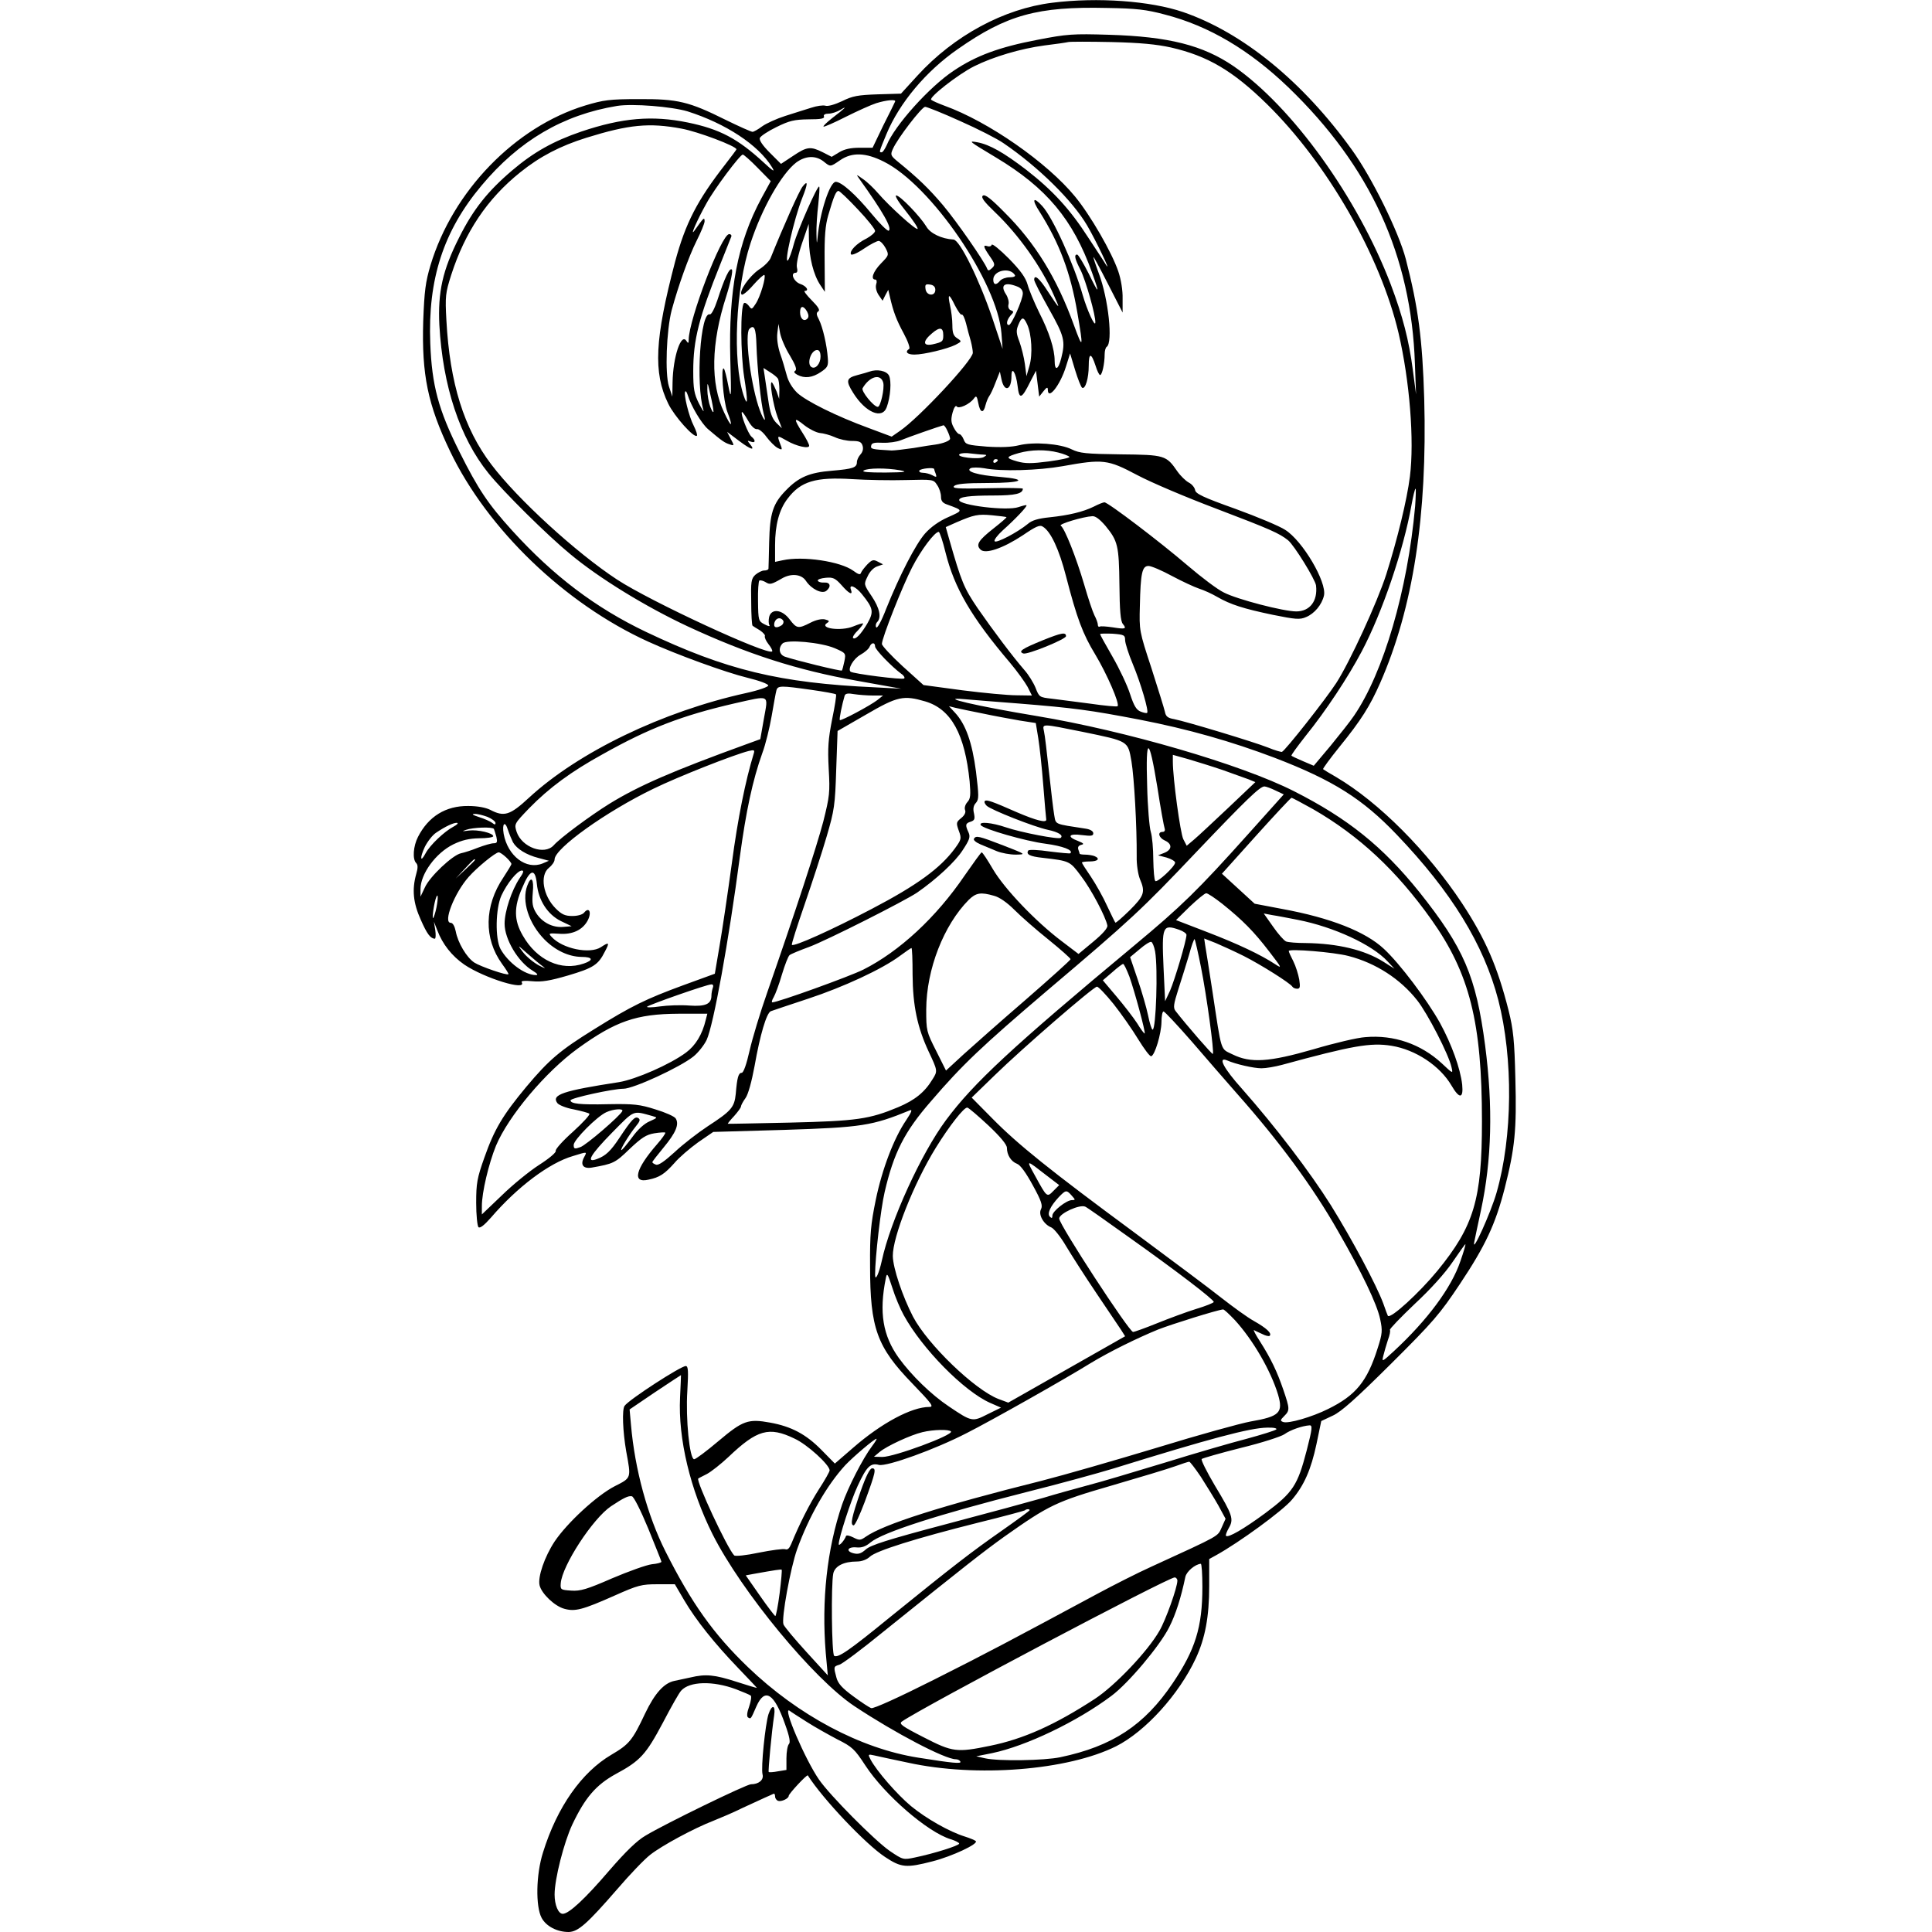 <?xml version="1.0" encoding="utf-8"?>
<!-- Generator: Adobe Illustrator 21.0.0, SVG Export Plug-In . SVG Version: 6.00 Build 0)  -->
<svg version="1.1" id="图层_1" xmlns="http://www.w3.org/2000/svg" xmlns:xlink="http://www.w3.org/1999/xlink" x="0px" y="0px"
	 viewBox="0 0 850 850" style="enable-background:new 0 0 850 850;" xml:space="preserve">
<g transform="translate(0,0) scale(1,1)">
	<path d="M520.5,5.3c26.2,9,52.6,30.5,74.2,60.5c8.8,12.1,20.7,36.3,23.8,48.2c5.5,21.3,7.3,35.1,8.1,61.5
		c1.4,51.3-4.9,92.1-19.4,125c-4.4,10-8.3,16.3-17.9,28.1c-4.2,5.2-7.4,9.6-7.2,9.8c0.2,0.2,2.8,1.8,5.8,3.5
		c18.8,11.1,40.2,32.6,55.4,55.6c10.3,15.7,15.5,27.7,20.4,47c2.1,8.4,2.6,13.2,3,30.1c0.6,22.5-0.2,30.5-4.7,48.2
		c-4.1,15.9-8.5,25.3-19.7,42.1c-8.8,13.2-11.6,16.5-30.3,35.1c-15.4,15.3-21.9,21.1-25.6,22.8l-5.1,2.4l-2.1,10.1
		c-2.4,11.3-5.5,18.3-10.8,24.5c-4.1,4.9-23.2,18.8-33.3,24.4l-3.1,1.7v11.8c0,13.7-1.8,23.1-5.9,31.9
		c-7.4,15.9-22.2,32.2-35.1,38.7c-21.3,10.6-61.4,13.8-91.5,7.2c-6.6-1.4-13.3-2.8-14.9-3.2c-2.7-0.6-2.8-0.5-1.6,1.8
		c2.7,5.1,11.7,15.4,17.8,20.5c6.7,5.5,16.9,11.3,23.7,13.4c2.2,0.7,4.4,1.6,4.8,2c1.3,1.2-10.4,6.7-19,8.9
		c-11.6,3-13.8,2.8-20.9-1.9c-8.4-5.5-27.3-25.4-34-35.9c-0.4-0.5-8.4,8.1-8.4,9c0,1.2-3.3,2.7-4.7,2.2c-0.7-0.3-1.3-1.1-1.3-2
		c0-0.8-0.3-1.3-0.7-1.1c-0.5,0.2-2.1,1-3.8,1.7c-1.6,0.7-6.1,2.8-10,4.6c-3.8,1.9-9.5,4.3-12.5,5.5c-8.8,3.4-22.8,11-27.9,15
		c-2.6,2-9.1,8.8-14.5,15.1c-13.2,15.2-17.2,18.8-21.4,18.9c-5.1,0-9.9-2.5-11.9-6.2c-2.7-5-2.5-19.1,0.6-28.8
		c6.2-20,17-35.3,30.1-43c7.8-4.6,9.2-6.2,14.8-18.1c4.3-9,8.4-13.5,13-14.4c1.5-0.3,4.6-1,7-1.5c6.7-1.6,10.6-1.2,20.2,1.9
		c4.9,1.6,9,2.8,9,2.7s-3.7-4-8.2-8.7c-10.4-10.8-18.7-21.2-23.8-29.9l-4.1-7h-7.6c-7,0-8.6,0.4-18.7,4.9
		c-14.4,6.4-17.6,7.2-22.3,5.9c-4.2-1.1-10-6.6-10.9-10.3s2.2-12.6,6.6-19.3c5.6-8.3,18.5-20.2,26.4-24.3c7.5-3.8,7.3-3.4,5.1-15.4
		c-1.5-8.7-1.9-18.4-0.7-20c2-2.8,24.7-17.5,26.9-17.5c1.1,0,1.2,2.2,0.7,10.9c-0.8,12.3,1,30.1,3,30.1c0.7,0,5.5-3.6,10.7-8
		c10.7-9,13-9.9,22.8-8.1c9.3,1.7,15.7,5.1,22.5,12l5.9,6l8.1-7c12.4-10.8,25.7-17.9,33.4-17.9c2.2,0,1.3-1.3-7.4-10.3
		c-15.6-16.1-18.6-24.3-18.6-51.7c-0.1-14.1,0.3-18.4,2.5-29.1c2.8-13.6,8-27.2,13.4-35.1c2.4-3.6,2.8-4.8,1.6-4.3
		c-16.6,6.8-21.1,7.5-55.2,8.6l-31.3,0.9l-6.7,4.6c-3.6,2.6-8.3,6.6-10.4,9.1c-4.3,4.8-6.5,6.3-11.4,7.3c-7.3,1.7-5.8-4.6,3.8-15.6
		c2.2-2.5,3.8-4.8,3.6-5.1c-0.2-0.2-2.4-0.1-4.8,0.3c-3.6,0.6-5.6,1.9-10.9,6.9c-6.4,6.2-7.1,6.5-16.7,8.2c-3.8,0.6-5.1-1.3-3.3-4.6
		c1.3-2.5,1.6-2.5-4.9-0.5c-10.4,3-24.5,13.6-36.1,27.1c-3,3.4-4.8,4.8-5.5,4.2c-0.5-0.6-1-5.4-1-10.7c0-8.6,0.4-10.9,3.6-19.9
		c4.4-12.5,8.1-18.7,18.5-31.2c10-11.9,14.8-16,30-25.4c16.2-10.1,22.6-13.2,38.9-19.2l14-5.1l2.1-12.4c1.2-6.9,3.6-23.2,5.4-36.3
		c2.6-19.6,6-36.4,9.6-48.1c0.5-1.6,0.3-1.8-2.2-1.2c-6.7,1.7-30.8,11.2-41.9,16.6c-20.9,10.1-43.5,26.3-43.5,31.1
		c0,1-1.1,2.6-2.5,3.7c-4.1,3.3-2.6,12.3,3,17.9c2.6,2.6,4.1,3.3,7.3,3.3c2.3,0,4.5-0.6,5.2-1.5c2.2-2.7,3.4-0.1,1.6,3.4
		c-2.2,4.2-6.7,6.4-12.7,5.9c-4.5-0.3-4.7-0.2-3.2,1.4c4.7,5.2,16.8,7.7,21.7,4.5c3.6-2.4,3.9-2.1,1.7,2c-2.9,5.8-5.1,7.2-16.3,10.5
		c-7.9,2.3-11.5,2.9-15.6,2.5c-3.1-0.3-5-0.2-4.7,0.4c2.6,4.1-16.3-1.7-25.2-7.7c-5.5-3.8-9.6-9-11.9-15.1l-1.5-3.8l0.6,3.7
		c0.3,2.1,0.2,3.8-0.2,3.8c-1.9-0.1-3.4-2-6.2-8.4c-3.3-7.3-3.9-13.2-2-20c0.8-2.7,0.8-4.1,0-4.9c-1.7-1.7-1.3-7.4,0.8-11.5
		c4.6-9,12.2-13.7,22.1-13.6c4.1,0,7.7,0.7,9.7,1.7c6.1,3.2,8.7,2.4,17.1-5.4c21.7-20,58.7-37.9,95.5-46c5.5-1.2,9.7-2.7,9.7-3.3
		c0-0.7-4.1-2.2-9.1-3.4c-9.8-2.4-31.2-10.2-43.7-15.9c-36.7-16.7-70.7-49.4-87.2-83.8c-9.8-20.5-12.5-33.6-11.8-57.2
		c0.5-13.3,1-17.2,3.2-24.6c9.8-32.6,37.2-60.9,68.1-70.3c8-2.4,10.7-2.8,23.5-2.8c17.2-0.1,22.1,1.1,38.2,9.1
		c5.9,2.9,11.3,5.3,11.9,5.3c0.5,0,2.5-1.1,4.2-2.4c1.8-1.3,6.4-3.4,10.2-4.6c3.9-1.2,9-2.9,11.4-3.6c2.4-0.8,5.2-1.2,6.2-0.9
		c1.1,0.4,4.2-0.5,7.4-2c4.6-2.3,7-2.7,15.7-3l10.2-0.3l7.3-8c16-17.5,38-29.4,59.3-32C482.9-1.3,506.1,0.4,520.5,5.3z M487,3.5
		c-30.5-0.7-44,3-65.6,18.1c-14,9.7-25.7,23.7-31.4,37.4c-3.4,8.2-3.3,8-2.1,8c0.5,0,1.4-1.4,2.2-3.1c3.5-8.7,18.9-25.8,29.5-32.8
		c9.8-6.6,20.1-10.4,36.9-13.6c12.9-2.5,15.4-2.7,31.5-2.2c26.2,0.8,41.2,4.6,54.7,13.8c25.8,17.8,54.6,57.8,69.2,96.1
		c5.2,13.8,8,24.5,9.7,37.7l1.4,10.6l-0.5-13.5c-1.6-47.6-19.6-86.8-55.7-121.6c-17.1-16.4-34.9-27-54.3-32
		C504.3,4.2,499.8,3.7,487,3.5z M489,18.5c-9.6-0.2-18.2-0.2-19,0s-5.5,0.9-10.5,1.5c-10.5,1.4-22.6,5-31,9.2
		c-7.1,3.6-20,13.7-18.8,14.7c0.4,0.4,3.1,1.6,5.8,2.6c19.4,7,45.2,25,57.5,40c6.8,8.3,16.1,24.4,19,32.9c1.2,3.5,2,8.4,1.9,12v6.1
		l-6.4-12.5c-3.5-6.9-6.4-12.2-6.4-11.9c-0.1,0.4,1,3.6,2.3,7.1c4.3,11.3,6.3,30.6,3.5,32.4c-0.5,0.3-0.9,1.8-0.9,3.3
		c0,4-1.1,9.1-2,9.1c-0.4,0-1.3-1.8-2-4.1c-1.9-5.8-3-5.8-3,0c0,5.5-1.5,10.5-2.9,9.7c-0.5-0.3-1.9-3.9-3.1-7.8l-2.2-7.3l-1.8,5.7
		c-2.5,8.2-8,15.2-8,10.2c0-1.2-0.5-1.1-1.9,0.7l-1.9,2.4l-0.7-5.7l-0.7-5.7l-2.5,4.8c-3.8,7.7-4.9,8.1-5.6,1.9
		c-0.7-5.9-2.7-9-2.7-4.3c0,6.3-3.2,7.2-4.4,1.3l-0.7-3.3l-1.9,4.8c-1,2.7-2.3,5.4-2.8,6c-0.5,0.7-1.2,2.4-1.6,3.9
		c-0.9,3.9-2.4,3.5-3.2-0.9c-0.6-3.1-0.9-3.4-1.9-2c-1.9,2.6-6.8,4.8-7.6,3.5c-0.4-0.6-1.2,0.5-1.8,2.7c-0.8,3-0.7,4.4,0.5,6.6
		c0.8,1.6,1.9,2.9,2.5,2.9c0.5,0,1.4,1.1,1.9,2.4c0.8,2.2,1.6,2.4,10.2,3.1c6.2,0.4,10.9,0.2,14.1-0.6c6.5-1.6,18.2-0.7,23.2,1.8
		c3.5,1.7,6.2,2,21.5,2.2c19.5,0.2,20.1,0.4,25,7.5c1.4,2,3.7,4.2,5,4.9c1.4,0.7,2.6,2.2,2.8,3.3c0.2,1.6,3.5,3.2,17.8,8.3
		c9.6,3.5,19.4,7.6,21.8,9.2c7.7,4.8,18.4,23,17.1,28.9c-0.9,4-4.2,8-7.9,9.5c-2.7,1.2-4.7,1-14.6-1c-12.9-2.7-18.6-4.5-24.5-7.9
		c-2.2-1.3-5.7-2.9-7.9-3.6c-2.1-0.7-7.5-3.2-12-5.6c-4.4-2.4-9.1-4.4-10.3-4.4c-2.8,0-3.5,3.1-3.8,17.5
		c-0.3,10.9-0.3,11.1,5.1,27.5c2.9,9.1,5.6,17.7,5.9,19.1c0.4,2.1,1.2,2.8,4.1,3.3c5.2,1,35,10,41.3,12.5c2.9,1.2,5.7,2,6.1,1.9
		c1.4-0.5,19.3-23.2,23.9-30.3c5.9-9.1,18.1-35.6,22-47.8c4.9-15.5,9.1-32.7,10.4-43c2-15.9-0.1-42.2-5-63.2
		c-8-34-31.4-74.7-57.9-100.7c-15-14.7-26.1-21.2-42.2-24.9C508.9,19.5,501.7,18.8,489,18.5z M385.5,45.4c-2.2,0.7-8.2,3.4-13.4,6
		c-5.1,2.6-9.5,4.5-9.8,4.3c-0.2-0.3,1.5-1.9,3.9-3.8c5.5-4.2,7-5.7,3.6-3.6c-1.5,0.9-3.9,1.7-5.2,1.7c-1.6,0-2.4,0.5-2.1,1.2
		c0.4,1-1.4,1.3-6.8,1.3c-6.3,0.1-8.4,0.6-14.1,3.4c-3.7,1.8-7,4-7.3,4.8c-0.4,0.9,1.2,3.3,4.4,6.5l4.9,4.9l5.3-3.5
		c6.1-4.1,7.7-4.3,13.1-1.6l3.9,2l3.3-2c2.3-1.4,5.1-2,9-2h5.7l4.7-9.8c2.7-5.3,5-10,5.2-10.5C394.4,43.6,390,44,385.5,45.4z
		 M271.5,46.6c-23.8,3.9-43.2,15.3-59.7,35.1c-16.7,19.9-23.6,41.2-22.5,69.3c0.7,18.6,3.6,29.3,12.8,47.7
		c8.3,16.6,12.6,23,23.3,34.8c18.2,20,36.6,33.9,58.8,44.5c35.3,16.8,58.8,22.5,100.8,24.4l11.5,0.6l-19.5-3.5
		c-26.4-4.7-48.1-11.7-74.4-23.9c-18.4-8.6-39-21.2-51.7-31.8c-9.9-8.1-29.5-27.5-36-35.6c-12.6-15.6-20.1-38.3-21.6-65.2
		c-0.7-14.5,1.4-24.1,8.7-38.5c6.2-12.4,12.6-20.4,23.3-29.5c9.4-8,18.1-12.9,30.4-17.1c18.1-6.1,31.3-7.2,46.9-4
		c14.1,2.9,22,7.1,33.4,17.6c4.3,4,5.1,4.4,3.6,2c-6-9.8-20.4-19.2-37.1-24.5C295.5,46.9,278.3,45.5,271.5,46.6z M407,47
		c-1.5,0.1-12.1,13.8-14.2,18.6c-1.1,2.4-0.9,2.9,1.7,5.1c9.6,7.8,14.2,12.3,20.4,19.6c6.2,7.4,18.2,24.7,19.4,27.9
		c0.4,1,0.8,1,2.1-0.2c1.5-1.4,1.4-1.9-0.9-5.2c-2.9-4.2-3.1-5.2-1.1-4.5c0.8,0.3,1.7,0.1,1.9-0.6s3.6,2.1,7.5,6
		c5.2,5.3,7.4,8.4,8.3,11.5c0.6,2.3,2.9,7.8,5.1,12.3c4.4,8.6,6.8,16.1,6.8,21.2c0,4.7,1.6,4.1,2.9-1.1c1.9-7.5,1.4-9.6-5.4-21.7
		c-3.6-6.4-6.5-12.1-6.5-12.8c0-2.6,2.3-0.7,6,5.1c5.3,8.1,5.7,8.4,2.7,1.8c-5.5-12.6-15.6-26.8-26-36.7c-4.8-4.6-6.2-6.5-5.3-7.2
		c0.9-0.8,3.6,1.3,9.5,7.3c13.6,13.5,23.1,29,30.6,49.7c4,11,4.2,10.2,1.5-5.5c-3-17.7-7.9-30.6-16.6-44.4c-3.6-5.5-2.9-7,1.1-2.6
		c4.6,4.9,14,25.6,17.9,39.4c1.9,6.5,5.4,14.2,5.5,11.9c0.2-3-4.2-18.5-6.5-23.1c-2.6-5-2.9-6.8-1.5-6.8c0.5,0,2.7,3.7,5,8.2
		c4.7,9.7,5.1,9.6,1.5-0.4c-8.3-23.2-20-37.2-42.2-50.5c-12.3-7.4-12.3-7.4-8.2-6.7c5.4,1,11.7,4.6,21.5,12.1
		c11.7,9.1,19.3,17.4,27.4,30c3.6,5.5,7.2,10.9,7.8,12c2.4,3.6-4.6-11-8.4-17.5c-6.4-10.9-21.5-25.8-36.8-36.2
		c-2.7-1.9-11.3-6.3-19-9.7C414.8,49.8,407.8,47,407,47z M258,60.6c-11.5,3.6-20.4,8.2-29.1,15.2c-14.6,11.7-24.3,26.3-30.4,45.2
		c-2.5,7.9-2.7,9.3-2.1,20c1.5,27.6,7.7,47.5,19.8,63.4c11.5,15.2,37.3,38.8,55.3,50.6c14.8,9.7,66.3,33.5,68.2,31.6
		c0.3-0.3-0.4-1.7-1.6-3.2c-1.1-1.4-1.8-3-1.6-3.5c0.3-0.4-0.7-1.6-2.2-2.6c-1.5-0.9-3-1.8-3.2-2c-0.3-0.2-0.6-4.9-0.6-10.4
		c-0.2-9,0-10.3,1.8-12c1.2-1,2.9-1.9,3.9-1.9s1.8-0.3,1.9-0.8c0-0.4,0.2-5.7,0.3-11.7c0.3-12.6,1.6-16.9,7.4-22.8
		c5.6-5.8,10.3-7.8,20.2-8.6c9.4-0.8,11-1.4,11-3.8c0-0.9,0.7-2.4,1.6-3.4c1-1.1,1.3-2.5,0.9-3.8c-0.5-1.7-1.5-2.1-4.6-2.1
		c-2.2,0-5.6-0.7-7.7-1.7c-2-0.9-5-1.7-6.5-1.8c-1.6-0.2-4.6-1.7-6.8-3.4c-4.7-3.8-4.9-3.1-0.9,3.2c1.7,2.6,3,5.2,3,5.8
		c0,1.5-5.7,0.2-9.8-2.2c-4.2-2.4-4.3-2.4-3.2,0.7c1.4,3.5,1.3,3.6-1,2.4c-1.1-0.6-3.3-2.8-4.8-4.8c-1.5-2.1-3.4-3.6-4.2-3.4
		c-1,0.1-2.5-1.3-3.9-3.8c-1.3-2.3-2.5-4-2.7-3.7c-0.7,0.7,2.7,9.5,4.2,10.8c2,1.6,1.8,3-0.3,2.2c-1.6-0.6-1.6-0.5-0.4,1
		c2.6,3.2,0.5,2.6-4.7-1.3l-5.3-4l1.6,3.1c1.6,3,1.6,3.1-0.5,2.4c-2.2-0.7-3.4-1.5-9.5-6.7c-2.9-2.5-7.5-10.2-9-15.2
		c-0.3-1-0.8-1.7-1-1.4c-0.9,0.9,1.6,11.1,3.7,15.1c1.1,2.2,1.7,4.1,1.4,4.4c-1.2,1.2-9.9-8.5-12.6-14.1c-6.7-13.7-5.9-28.5,3-62.4
		c4.6-17.1,9.8-27.1,22.1-42.9c2.7-3.5,4.9-6.4,4.9-6.6c0-1.4-17-7.8-24.1-9.1C285.6,53.9,276.7,54.8,258,60.6z M326.8,68
		c-1.2,0-12.6,15.2-16,21.5c-4.1,7.3-7.4,14.9-5.3,12c4.2-5.9,4.4-6.1,4.5-4.2c0,1-1.6,4.8-3.5,8.6c-3.5,7-8.1,19.9-11,30.6
		c-2.3,8.9-3,27.9-1.2,33.5l1.5,4.5l0.1-6.2c0.2-11.4,3.8-22,6.1-18.3c0.8,1.2,1,1.1,1-0.6c0.1-8.9,14.4-46.4,17.8-46.4
		c0.8,0,1.2,0.6,0.9,1.2c-0.3,0.7-2.4,6-4.7,11.8c-9.5,23.7-12,33.4-12,47.3c0,7.8,0.4,10,2.5,14.2c1.4,2.7,2.3,4.1,2,3
		c-3.5-11.7-1.3-43.6,2.8-42.2c0.7,0.2,2.1-2.6,3.3-6.2c3.2-9.9,5.4-14.5,6.4-13.5c0.5,0.5-0.5,5.5-2.5,11.8
		c-6.7,20.8-7,38.4-0.9,51.1c3.2,6.9,4.1,6.7,1.4-0.3c-1.8-4.7-3-20.5-1.5-19c0.3,0.3,1.2,3.6,1.9,7.4c1.3,6.6,1.4,6,0.9-11.6
		c-0.8-30.4,3.2-51.3,13.7-70.8l4.1-7.5l-5.8-5.9C330.2,70.6,327.2,68,326.8,68z M369.6,70.5c-4.4,3-4.2,3-7.3,0.5
		c-3.5-2.7-7.9-2.5-12,0.5c-6.5,5-15.1,20.2-20.1,35.5c-6.6,19.9-8,51.6-3.1,66.8c1.9,5.8,2,2.8,0.3-7.9
		c-1.6-10.3-1.7-30.9-0.1-32.5c0.4-0.4,1.3,0.1,2.1,1.1c1.3,1.8,1.4,1.7,3.1-0.9c2-3,4.6-11.8,3.8-12.6c-0.3-0.3-2.5,1.7-4.9,4.4
		c-2.4,2.8-4.7,4.6-5.1,4.2c-1.4-1.3,3.3-8,7.6-11c2.4-1.5,4.6-3.8,5.1-5c5.9-14.6,12.6-29.6,14.1-31.5c2.4-3.1,2.4-1.4-0.1,4.9
		c-3.7,9.3-8.3,29.7-6.3,27.5c0.5-0.6,1.7-3.8,2.6-7.3c1.7-6.1,10.4-25.8,11.1-25.1c0.3,0.2,0,3.8-0.4,7.9c-0.5,4.1-0.9,10-0.8,13
		c0.1,4.4,0.2,4.7,0.5,1.5c1-11,5.4-24.5,8-24.5c2.5,0,8.8,5.6,15.8,14.1c3.6,4.4,7,7.7,7.5,7.4c1.6-1-2.4-8.1-13-22.9
		c-1.4-2-1.4-2,1.7,0.2c1.8,1.2,4.7,4,6.6,6.2c4.9,5.7,16.7,16.4,17.4,15.7c0.3-0.4-2-3.8-5.1-7.7c-3.2-3.9-5.1-7-4.3-7
		c1.7,0,10.5,9.2,13.2,13.6c1.7,3.1,6.8,5.5,12,5.8c2.8,0.2,11.3,17.5,17.1,34.6l4.5,13.5l-0.5-6.8c-1.7-22.4-31-65.3-51.8-75.6
		C380.9,67.1,374.8,66.9,369.6,70.5z M368.9,84c-1.1,0-2.1,2.4-4.5,10.7c-1.3,4.4-1.7,9.3-1.6,19.7l0.1,14l-2-3
		c-3-4.5-4.9-12.1-5-19.8l-0.1-7.1l-2.9,8.4c-1.7,5-2.6,9.4-2.3,10.7c0.4,1.5,0.2,2.4-0.5,2.4c-2.5,0-1,3.8,1.9,4.9
		c2.8,0.9,4.2,3.1,2,3.1c-0.5,0,0.9,1.9,3.1,4.1c2.9,2.9,3.8,4.4,2.9,4.9c-0.9,0.6-0.9,1.4,0.3,3.6c1.7,3.4,3.5,11.3,3.9,16.9
		c0.3,3.5-0.1,4.2-3.1,6.2c-3.7,2.5-7.1,2.9-10.3,1.2c-1.4-0.8-1.7-1.3-0.9-1.8c0.8-0.5,0.1-2.5-2.4-6.7c-2-3.2-3.9-7.7-4.3-9.9
		l-0.7-4l-0.5,4c-0.3,2.5,0.2,5.9,1.2,9c1,2.7,2.2,7,2.9,9.5c0.7,2.8,2.4,5.6,4.6,7.8c4,3.7,17.2,10.3,31.7,15.6l9.9,3.7l3.6-2.5
		c8.4-5.7,32.1-31.1,32.1-34.4c0-0.9-0.4-3.3-0.9-5.2c-0.6-1.9-1.5-5.4-2.1-7.8c-0.6-2.3-1.4-4-1.9-3.8c-0.4,0.3-1.7-1.6-3-4.1
		c-2.6-5.4-3.3-5.3-2.1,0.2c0.5,2.2,1,6,1,8.5c0,3.5,0.5,4.8,2.1,5.8c2.1,1.4,2.1,1.4-0.7,2.9c-3.6,1.8-13.9,4.3-18.1,4.3
		c-3.2,0-4.3-1.2-2.3-2.5c0.5-0.3-0.5-3.3-2.4-6.8c-3.2-5.9-4.6-9.6-6.1-16.2l-0.7-3l-1.3,2.4l-1.2,2.4l-1.8-2.6
		c-1-1.6-1.4-3.4-1-4.7c0.4-1.1,0.2-2-0.4-2c-2.2,0-1-3.5,2.5-7.1s3.6-3.7,2-6.8c-0.9-1.7-2.3-3.1-3-3.1c-0.8,0-3.7,1.5-6.5,3.4
		c-2.9,2-5.3,3-5.7,2.5c-0.8-1.4,2.4-4.8,6.9-7c2-1.1,3.7-2.6,3.7-3.3c0-0.8-3.4-5.1-7.6-9.5C373.2,87.6,369.4,84,368.9,84z
		 M437,123c0,2.4,1.3,2.6,3,0.5c0.7-0.8,2.6-1.5,4.2-1.5c1.7,0,2.7-0.4,2.3-1C444.3,117.4,437,119,437,123z M409.2,125.2
		c-2-0.3-2.3,0-2,2c0.4,3,4.3,3.3,4.3,0.3C411.5,126.2,410.7,125.4,409.2,125.2z M442.6,129.5c0.9,1.4,1.4,3.4,1.1,4.4
		c-0.3,1.2,0.1,2.2,1,2.6c1.4,0.5,1.4,0.8-0.1,2.3c-1.7,2-2.1,4.2-0.7,4.2c1.1,0,6.1-11.2,6.1-13.9c0-1.4-0.9-2.5-2.6-3.1
		C442,123.9,439.9,125.4,442.6,129.5z M352,137.4c0,2.8,1.7,4.3,3.2,2.8c0.7-0.7,0.6-1.7-0.1-3.1C353.5,134.3,352,134.4,352,137.4z
		 M448,143c-1,2.4-0.9,3.7,0.5,7.3c0.9,2.5,2,6.9,2.4,9.8l0.7,5.4l1.3-4.5c1.5-5,1-14-1-18.3C450.3,139.2,449.5,139.3,448,143z
		 M329.7,144.7c-2.1,2.1,0.3,22.5,3.9,33.8c1.8,5.6,3.9,8.7,2.4,3.6c-1.2-4.3-2.9-20.5-3.2-30.4
		C332.6,144.5,331.8,142.6,329.7,144.7z M410.1,146.6c-4.2,3.5-4.2,5.8,0.2,4.9c4.4-1,4.7-1.3,4.7-4
		C415,144,413.5,143.7,410.1,146.6z M359.5,154c-2.7,0-4.7,6.1-2.5,7.5c1.8,1.1,4-1.5,4-4.6C361,155,360.5,154,359.5,154z
		 M338.7,163.7l-2.8-1.8l0.5,3.3c0.3,1.8,1,6.7,1.6,10.8c0.8,5.7,1.7,8.1,3.5,10l2.5,2.4l-1.9-4.9c-2-5.4-3.8-16.5-2.4-15.2
		c0.4,0.5,1.3,2.3,2,4l1.1,3.2l0.1-4c0-2.2-0.3-4.5-0.7-5C341.8,165.9,340.2,164.6,338.7,163.7z M312.5,173.5
		c-1.2-5.5-1.3-5.7-1.3-2c0,2.2,0.6,5.6,1.3,7.5c0.7,1.9,1.4,2.8,1.4,2S313.3,176.8,312.5,173.5z M415.1,187.1
		c-1.7,0.4-16,5.4-18.8,6.6c-1.7,0.7-5.3,1.2-7.9,1.1c-3.7-0.2-4.9,0.1-5.1,1.2c-0.4,1.6,0.2,1.7,9,2.2c1.2,0,5.6-0.5,9.7-1.1
		c4.1-0.7,8.4-1.4,9.5-1.5c3.5-0.5,6.5-1.7,6.5-2.6c0-0.5-0.5-2.1-1.2-3.5C416.2,188.1,415.4,187.1,415.1,187.1z M448.3,199.3
		c-5.9,1.7-6,2.2-0.8,3.7c3.6,1,6.3,1,14,0c5.2-0.7,9.3-1.6,9-2s-2.5-1.3-4.9-1.9C460.1,197.7,453.8,197.8,448.3,199.3z M427,199.5
		c-1.9-0.3-4.1-0.2-4.8,0.3c-2,1.3,8.4,2.5,10.6,1.3c1.5-0.9,1.5-1-0.3-1.1C431.4,200,428.9,199.7,427,199.5z M438,202
		c-0.5,0-1,0.5-1,1.1c0,0.5,0.5,0.7,1,0.4c0.6-0.3,1-0.8,1-1.1C439,202.2,438.6,202,438,202z M467.5,205.1
		c-10.7,1.9-27.1,2.4-34.5,0.9c-2.5-0.4-5.2-0.4-6,0c-2.4,1.4,3.3,3.1,12.8,3.8c13.1,1.1,9.9,2.7-5.3,2.7c-9.7,0-13.7,0.4-14.7,1.3
		c-1.1,1.1,1.4,1.3,14.5,1c8.6-0.2,15.7-0.1,15.7,0.2c0,2.2-3.3,3-12.9,3c-10.7,0-15.1,0.6-15.1,2c0,2.3,21.1,4.9,26.1,3.1
		c1.8-0.6,3.4-1,3.5-0.8c0.5,0.4-4.9,6.1-10.4,11c-2.3,2.1-4,4.3-3.6,4.8c0.6,1.1,10.1-3.9,14.6-7.6c1.8-1.6,4.6-2.4,9.5-2.9
		c8.6-0.9,14.8-2.4,19.5-4.7c2.1-1.1,4.2-1.9,4.7-1.9c1.6,0,24.6,17.5,36.6,27.8c6.1,5.2,13.2,10.6,16,11.9c5.8,3,26.2,8.3,31.8,8.3
		c6,0,9.5-4.6,8.7-11.4c-0.3-2.6-9.6-17.7-12.3-19.9c-3.9-3.1-7.7-4.8-31.6-13.9c-13-4.9-28.6-11.5-34.8-14.8
		C487.3,202.1,485.3,201.9,467.5,205.1z M380,207c-1,0.7,2.1,0.9,9.5,0.9c8.8-0.1,10.1-0.3,6.5-1C389.7,205.8,381.8,205.9,380,207z
		 M404.5,207c-0.3,0.5,0.3,1,1.5,1s3.1,0.5,4.2,1.1c1.8,1,2,0.9,1.5-0.6c-0.4-0.9-0.7-1.9-0.7-2.1C411,205.5,405.1,206.1,404.5,207z
		 M375,210.8c-16.1-1-22.7,0.9-28.5,8.6c-3.7,4.8-5.5,11.6-5.5,20.4v7.4l3.3-0.7c8.9-2,25.5,0.5,31.1,4.6c2.3,1.7,3.1,1.9,3.4,0.9
		c0.3-0.8,1.6-2.4,2.8-3.7c2.1-2.1,2.7-2.2,4.6-1.2l2.3,1.2l-2.6,0.9c-1.5,0.5-3.3,2.3-4.2,4.4c-1.7,3.5-1.7,3.5,1.8,8.7
		s4.4,9.4,2.4,11.4c-0.6,0.6-0.8,1.7-0.4,2.3c0.4,0.7,2.3-2.7,4.4-8.2c5.9-14.7,12.9-28.3,17.1-33.1c2.5-2.8,6.1-5.4,10.2-7.2
		c6.7-3,6.7-2.9-0.4-5.5c-2.1-0.7-2.8-1.6-2.8-3.5c0-1.4-0.7-3.7-1.7-5.1c-1.6-2.5-1.7-2.5-13.7-2.2
		C391.9,211.4,381.3,211.2,375,210.8z M622.8,215c-0.3,0-1.1,3.3-1.8,7.2c-3.5,19.7-12.8,47.2-21.9,64.4
		c-5.9,11.2-15.8,26.2-24.7,37.2c-3.6,4.6-6.5,8.5-6.2,8.7c0.2,0.2,2.5,1.3,5.1,2.4l4.7,2l7.4-8.8c4-4.9,8.7-10.8,10.3-13.2
		c13-19,23.6-55.2,26.9-92.2C622.9,218.5,623,215,622.8,215z M436.5,226.7c-6.3-0.6-8-0.2-15.7,3.1l-4.7,2.1l1.5,5.3
		c5.4,18.9,6.5,21.5,12.6,30.5c6.8,9.8,15.3,21.1,20.5,27.1c1.8,2,4,5.6,4.9,7.8c1.6,4.1,1.7,4.2,7.2,4.8c3.2,0.4,10.8,1.4,17,2.2
		c6.2,0.9,11.6,1.4,11.9,1.1c1-1.1-4.7-14.2-9.8-22.7c-5.6-9.2-8.1-16-12.9-34.5c-3-11.7-6.7-19.7-10.2-21.8
		c-1.3-0.9-3.1-0.1-8.8,3.8c-8.8,5.8-16.5,8.4-18.6,6.3c-2.2-2.1-0.9-4.1,5.7-9.3c3.3-2.6,5.9-4.8,5.7-5
		C442.6,227.4,439.8,227,436.5,226.7z M480.6,227.1c-4,0.2-15.1,3.5-13.9,4.2c1.7,1.1,6.8,14,10.3,25.9c1.7,5.9,3.7,11.9,4.5,13.5
		c0.8,1.5,1.5,3.4,1.5,4.1s0.3,1.1,0.8,0.9c0.4-0.3,3-0.1,5.7,0.3c5.7,0.9,6.3,0.7,4.5-1.5c-1-1.2-1.4-6-1.5-17.3
		c-0.2-17.2-0.7-19.2-6.1-25.8C484,228.6,482,227,480.6,227.1z M413,234c-1.8,0-7.8,8-11.7,15.6c-4.2,8.1-13.3,31.1-13.3,33.7
		c0,0.8,4.1,5.2,9.1,9.8l9.2,8.3l17.1,2.3c9.4,1.2,20.1,2.2,23.9,2.2l6.7,0.1l-1.9-3.8c-1.1-2-4.6-6.9-7.8-10.7
		c-17-20-24.4-32.8-28.3-48.4C414.8,238.1,413.4,234,413,234z M344,254.5c-4.7,2.7-5.3,2.8-7.2,1.6c-1-0.6-2.2-0.9-2.7-0.7
		c-0.4,0.3-0.7,4.4-0.6,9.2c0.1,8.4,0.2,8.7,2.9,10.1c1.7,0.9,2.5,1,2.1,0.3c-0.4-0.6-0.4-2.2-0.1-3.6c1-3.8,5.7-3.3,9,1.1
		c3.1,4.1,3.8,4.2,9.1,1.5c2.5-1.3,4.9-1.8,6.4-1.5c1.9,0.5,2.2,0.8,1.1,1.5c-4,2.5,6.1,3.8,11.4,1.6c2.2-0.9,4.1-1.5,4.3-1.3
		c0.2,0.2-0.9,1.6-2.3,3.1c-1.5,1.4-2.4,2.9-2.1,3.3c1,0.9,3.4-1.5,6.3-6.4c2.9-5.1,2.7-6.6-2.4-12.9c-2.7-3.4-5.9-4.7-4.8-1.9
		c0.9,2.6-0.9,1.7-4.2-2.1c-2.7-3-3.7-3.5-6.9-3.2c-2.1,0.2-3.7,0.7-3.5,1.3c0.2,0.5,1.4,0.9,2.8,0.8c2.7-0.2,3.2,1.8,1,3.6
		c-1.9,1.6-6.6-0.7-9-4.3C352.7,252.6,348.1,252.1,344,254.5z M340.7,274c-0.5,2.1,0.8,2.6,3.2,1.1c0.7-0.5,1-1.4,0.7-2
		C343.5,271.3,341.3,271.8,340.7,274z M489.5,278.8c-3-0.1-5.5-0.1-5.5,0.2s2.5,4.8,5.5,10s6.5,12.6,7.7,16.4c1.7,5.2,2.8,7,4.7,7.7
		c1.3,0.5,2.6,0.8,2.8,0.5c0.8-0.7-2.8-13-6.3-21.4c-1.9-4.5-3.4-9.3-3.4-10.6C495,279.4,494.5,279.2,489.5,278.8z M344.3,283.1
		c-2,2-1.5,4.9,1,5.8c4.6,1.6,24.6,6.5,25.1,6.1c0.2-0.3,0.7-2.1,1.1-4.1c0.7-3.5,0.6-3.6-4.2-5.7
		C361.2,282.6,346.1,281.2,344.3,283.1z M382.6,284.5c-0.3,0.9-2.1,2.5-4.1,3.6c-3.1,1.8-5.6,6.2-4.3,7.4c0.9,0.9,22.9,3.7,23.6,3
		c0.4-0.3-0.1-1.3-1.2-2c-4.3-3.2-11.6-10.7-11.6-12.1C385,282.5,383.4,282.6,382.6,284.5z M341.6,303.7c-0.3,1-1.2,6.1-2.1,11.3
		c-0.9,5.2-2.7,12.6-4.1,16.3c-4.3,12-7.2,25.7-9.9,45.7c-4.9,37.1-11.6,74-14.6,80.5c-1.1,2.3-3.7,5.6-5.8,7.3
		c-6,4.8-26.4,14.2-30.8,14.2c-4.6,0-23.3,4.1-23.3,5.1c0,1.5,4.1,2,16.6,1.7c11.3-0.2,13.9,0.1,20.8,2.3c4.3,1.3,8.4,3.1,8.9,4
		c1.6,2.6,0,6.3-5.3,12.7c-2.7,3.3-5,6.2-5,6.5s0.7,0.8,1.6,1.1c1.1,0.4,3.7-1.4,8.2-5.5c3.6-3.4,10.2-8.5,14.6-11.4
		c10.3-6.7,11.7-8.3,12.3-14.2c0.6-7.3,1.2-9.3,2.6-9.3c0.8,0,2.1-3.6,3.5-9.8c1.2-5.3,4.7-16.9,7.8-25.7
		c12.5-35.9,21.6-63.7,24.6-75c2.8-11.2,3-12.8,2.4-23.2c-0.5-9.4-0.2-13.1,1.5-21.8c1.2-5.8,2-10.8,1.7-11c-0.3-0.3-5.2-1.2-10.9-2
		C343.5,301.6,342.2,301.6,341.6,303.7z M375.8,305.4c-2.7-0.5-3.9-0.3-4.2,0.7c-1.1,3.7-2.5,10.4-2.1,10.7
		c0.5,0.5,13.4-6.4,16.5-8.8l2.5-2H384C381.5,306,377.8,305.7,375.8,305.4z M323,309.5c-22.9,5.3-37.3,10.8-57.8,22.3
		c-14,7.7-23.6,14.8-32.4,23.8c-6.6,6.9-6.6,6.9-5.5,10.4c2.3,6.8,12.2,10.4,16.3,5.9c2.8-3.2,15.9-12.9,24.4-18.2
		c13-8,27.4-14.3,61-26.5l5.5-2l1.6-9.1C338,305.3,339.1,305.9,323,309.5z M381,314.4l-12.5,7.2l-0.6,17
		c-0.5,15.6-0.8,17.8-4.2,29.4c-2,6.9-6.4,20.3-9.7,29.9c-3.3,9.6-5.9,17.6-5.6,17.8c0.9,0.9,17.4-6.5,35.1-15.8
		c19.9-10.4,30.2-17.9,36.6-26.6c2.9-4,3-4.4,1.7-7.9c-1.2-3.4-1.1-3.7,1.1-5.5c1.5-1.2,2.1-2.5,1.7-3.5s0.1-2.5,1-3.5
		c1.4-1.5,1.5-3.1,1-9.1c-2.1-20.8-8.1-31.8-19.5-35.2C397.5,305.8,394.9,306.3,381,314.4z M424.2,307.6c-12.3-1.1,5.8,3.1,31.8,7.4
		c39.1,6.5,90.1,21.3,113.3,33.1c23.7,12,39,24.3,55.1,44.3c19.6,24.6,25,37.1,29,67.6c3.5,26.9,2.9,50.3-1.8,72.3
		c-1.3,6.1-2.7,12.5-3,14.2c-1.1,5.6,7.3-13,9.8-21.7c7.1-24.6,7.4-59.1,0.8-84.8c-6.4-24.5-20.6-47.6-44.7-72.8
		c-15-15.7-27.9-23.9-53.7-33.8c-19-7.2-37.9-12.6-59.5-16.8c-21.9-4.2-28.6-5.1-53.3-7.1C437.3,308.7,426.5,307.8,424.2,307.6z
		 M420.3,311.4l-2.8-0.7l2.7,2.9c4.7,5.1,7.5,13,9.2,25.9c1.3,10.8,1.3,12.1,0,13.7c-1.1,1.1-1.4,2.6-0.9,4.6
		c0.5,2.5,0.3,3.1-1.4,3.7c-2.4,0.7-2.5,1.5-1,4.7c0.9,2,0.5,3.2-2.6,7.9c-3.2,5-11.5,12.7-20,18.6c-5.3,3.6-39.7,21-47.5,23.9
		c-4.1,1.5-8,3.1-8.6,3.6c-0.6,0.4-2.1,4.3-3.4,8.6c-1.2,4.2-2.9,8.7-3.6,9.9c-0.8,1.3-1,2.3-0.6,2.3c2.4,0,34-11.4,40-14.4
		c15.9-8,32.1-23,44.6-41.4c3.9-5.6,7.2-10.2,7.5-10.2c0.4,0,2.6,3.4,5,7.5c5.1,8.6,18.6,22.8,30.1,31.5l7.5,5.7l6.5-5.4
		c4.1-3.4,6.4-6,6.2-7.1c-0.7-3.8-7.2-16.1-11.6-21.8c-4.9-6.6-4.9-6.6-16.9-8c-5.6-0.6-7.4-1.5-6.3-3.2c0.3-0.5,4.5-0.3,9.3,0.4
		c4.8,0.6,9,1,9.2,0.8c1.5-1.4-3.5-3.2-10.9-4.2c-8.7-1.1-27.5-6.5-28.5-8.2s4.9-1.1,11.1,1c6.4,2.2,23.3,5.5,24.1,4.6
		c1.2-1.1-1-2.5-5.6-3.5c-6.2-1.3-25.1-8.8-27-10.6c-0.8-0.8-1.2-1.7-0.8-2.1c0.7-0.7,3.1,0.1,14.2,5c8.4,3.6,13.1,4.8,12.8,3.1
		c-0.1-0.6-0.7-7.3-1.3-15c-0.6-7.7-1.6-17-2.2-20.7l-1.1-6.7l-7.1-1.1c-3.9-0.7-11.2-2-16.3-3.1
		C427.3,312.9,421.9,311.8,420.3,311.4z M459.3,321.7c0.4,1.6,1.3,9.5,2.2,17.8c0.9,8.2,1.9,16.8,2.3,19c0.8,4.4-0.3,3.9,14,6.1
		c1.9,0.3,3.2,1.1,3.2,2c0,1.2-0.9,1.3-5,0.8c-5.8-0.8-6.8,0.7-1.7,2.6c2.5,1,2.8,1.4,1.4,1.7c-1.2,0.3-1.6,1-1.3,2
		c0.3,0.8,0.6,1.7,0.6,1.9c0,0.2,1.1,0.4,2.4,0.4s3.1,0.3,4,0.6c2.8,1.1,1.7,2.4-1.9,2.4c-1.9,0-3.5,0.2-3.5,0.5s1.8,3.1,4,6.3
		c2.2,3.3,5.4,9,7.1,12.8c1.8,3.8,3.4,7.1,3.6,7.3c0.2,0.3,3-2.2,6.3-5.4c6.4-6.4,7-8,4.5-13.8c-0.8-2-1.5-6.4-1.4-9.9
		c0.1-13-1.1-34.6-2.3-41.8c-1.6-9.1-1.1-8.8-21.4-13C458,318.3,458.6,318.3,459.3,321.7z M504.7,345.7c0.2,9.2,1,18.4,1.6,20.3
		s1.1,7.4,1.1,12.2c0.1,4.7,0.4,9,0.9,9.4c0.8,0.9,8.7-6.4,8.7-8.1c0-0.6-1.7-1.6-3.7-2.2l-3.8-1l2.8-1.1c3.4-1.4,3.5-3.9,0.2-5.4
		c-2.7-1.2-3.4-3.8-1-3.8c0.8,0,1.2-0.6,0.9-1.5c-0.3-0.8-1.8-8.9-3.2-18.1C505.5,323.7,504,323.5,504.7,345.7z M522.8,334l-6.8-1.9
		v3c0,7.4,3.3,31.5,4.6,34.1l1.5,2.9l3.2-2.7c1.7-1.4,8.5-7.8,15.1-14l11.9-11.3l-2.9-1.2c-1.6-0.6-6.7-2.4-11.4-4.1
		C533.3,337.2,526.5,335.1,522.8,334z M556.3,346c-2,0-8,5.8-30.1,29c-23.9,25.2-28.5,29.5-65.7,61c-28.4,24.2-37.1,32.4-50.9,48.5
		c-11.7,13.4-16.4,22.7-20.4,40c-1.7,7.2-4.2,28.9-4.2,36.3c0,3.2,1.7-0.4,3-6.3c3.7-17.2,17.2-46.9,28.2-61.7
		c12.1-16.3,29.2-32.2,82.8-76.8c20.8-17.3,27.9-24.2,50.2-49.1l15.6-17.4l-3.6-1.7C559.2,346.8,556.9,346,556.3,346z M568.2,351
		c-0.4,0.1-7.4,7.6-15.6,16.7l-15,16.7l7.2,6.6l7.2,6.6l12.1,2.3c21.3,3.9,36.7,10,44.8,17.6c7,6.5,18.9,22.3,24.6,32.5
		c5.2,9.5,9,20.1,9.8,27.2c0.6,6.2-1.2,6.4-4.7,0.4c-5.1-8.7-15.8-15.8-26.4-17.5c-9.2-1.5-17.4,0-48.2,8.4c-3,0.8-7,1.5-9,1.5
		c-3.4,0-11.4-1.8-15.2-3.5c-4.2-1.7-1.4,3.6,6.6,12.5c15,17,29.9,36.6,39.1,51.2c9.5,15.3,20.1,35.2,23.1,43.3
		c0.9,2.7,1.9,5.2,2,5.4c1.2,1.5,13.9-10.2,21.8-19.8c16.1-19.7,19.6-31.4,19.6-65.8c0-43.5-5.4-65-22.3-88.8
		c-15.3-21.5-31.7-36.8-52-48.5C572.8,353.3,568.6,351,568.2,351z M208.8,358.1c-1.5,0-0.8,0.5,2,1.4c2.3,0.7,4.9,1.9,5.7,2.5
		c1.1,0.9,1.5,0.9,1.5,0.1c0-0.7-1.6-1.9-3.5-2.7C212.6,358.7,210,358,208.8,358.1z M201,362c-1.6,0-4.9,1.5-9.2,4.4
		c-1.5,1-3.7,3.8-4.9,6.2c-2.3,4.9-2,7.3,0.4,2.7c1.9-3.5,8.2-9.5,12.2-11.6C201.2,362.8,201.8,362.1,201,362z M223.5,365.2
		c-1.3-4.3-2.7-3-1.9,1.7c1.8,9.7,9.9,15.9,17.1,13l2.8-1.2l-4.5-1.2c-5.5-1.4-9.6-4-11.3-6.9C225.1,369.4,224.1,367,223.5,365.2z
		 M205,365.1c-2,0.7-1.7,0.7,1.3,0.3c3.9-0.5,10.7,1.1,10.7,2.5c0,0.5-2.8,0.9-6.1,0.9c-4.5,0.1-7.6,0.8-11.5,2.7
		c-7.7,3.8-14.4,13-14.4,19.7v3.3l1.9-4c2.1-4.8,12.2-14.3,15.9-15.1c1.5-0.3,4.9-1.4,7.6-2.5c2.7-1,5.7-1.9,6.8-1.9
		c1.5,0,1.7-0.5,1.2-2.8c-0.4-1.5-0.9-3-1.1-3.5C216.7,363.7,208.1,364,205,365.1z M219.4,375c-1.4,0-9.5,6.6-13.2,10.8
		c-6.3,7.1-11.4,20.2-7.9,20.2c0.9,0,1.7,1.4,2.2,3.7c0.9,5,4.8,11.6,8.2,13.8c2.6,1.7,14.4,5.8,15,5.1c0.2-0.1-1.1-2.2-2.8-4.5
		c-8.1-11.2-7.9-25.5,0.6-38.1c1.9-2.9,3.5-5.5,3.5-5.9s-1-1.7-2.3-2.9C221.4,376,220,375,219.4,375z M204.5,382.2l-4,4.3l4.3-4
		c2.3-2.1,4.2-4,4.2-4.2C209,377.5,208.1,378.3,204.5,382.2z M229.6,383c-2,0-6.5,5.6-9,11c-2.6,5.8-2.8,19-0.4,23.5
		c3.3,6,10.7,11.5,15.6,11.5c1.1,0,0.6-0.7-1.4-1.9c-6.5-3.9-12.4-13.9-12.4-20.7c0-5.5,3.1-14.7,6.6-20
		C230.3,384,230.6,383,229.6,383z M229.8,390.5c-3.8,8.6-3.7,14.4,0.2,21.1c6.2,10.9,16.9,15.8,26.9,12.3c4.4-1.5,3.9-2.9-1.1-2.9
		c-5.6-0.1-11.4-2.8-16.2-7.6c-7-7.1-10.2-17-7.6-23.8c1.7-4.6,3-2.9,2.4,3.1c-0.4,4.7-0.1,6.4,1.5,9c2.6,4.1,7.2,6.5,11.9,6.1
		l3.7-0.3l-4.8-2.3c-5.8-2.9-9.8-9.1-10.5-16.3C235.5,381.8,233.2,382.3,229.8,390.5z M426.2,395.9c-11,11.1-18.6,30.5-18.7,48.2
		c0,9.4,0.1,9.8,4.4,18.3l4.3,8.6l7.7-7.1c4.2-3.8,16.5-14.7,27.4-24.1c10.8-9.4,19.7-17.4,19.7-17.8s-4.4-4.3-9.7-8.6
		c-5.4-4.3-12.1-10.2-15-13.1c-3.2-3.2-6.6-5.6-9-6.2C431.4,392.4,429.4,392.8,426.2,395.9z M530.7,393c-0.7,0-3.9,2.7-7.3,5.9
		l-6,5.9l13.5,5.2c13.8,5.3,23.7,10,30.1,14.2c3.2,2.1,3,1.7-2.7-5.7c-6.6-8.6-11.5-13.6-20.6-20.9C534.5,395.1,531.4,393,530.7,393
		z M191.6,395.7c-1,3.6-1.7,9.9-0.8,7.8c0.5-1.1,1.2-3.7,1.5-5.8C192.9,393.9,192.5,392.7,191.6,395.7z M559.7,402.6l-3.7-0.7
		l4.1,5.8c2.2,3.2,4.8,6.1,5.7,6.5s4.9,0.7,8.7,0.7c14.1,0.2,25.8,3,34.1,8.2l4.9,3.1l-3-3.2c-6.8-7.4-23.7-15.2-39.5-18.3
		C566.9,403.9,561.8,402.9,559.7,402.6z M511.9,425.5l0.7,15l2.2-4.7c2-4.6,7.2-22,7.2-24.5c0-0.6-1.4-1.6-3.1-2.2
		C511.5,406.5,511.1,407.4,511.9,425.5z M525.6,413.2c-0.3-0.2-1.4,2.9-2.5,7c-1.2,4-3.3,10.8-4.7,15.1c-2.1,6.6-2.3,8.1-1.2,9.5
		c4.8,6.2,16.1,19.2,16.4,18.9c0.7-0.7-2.8-26.1-5.2-38.1C527.1,419,525.8,413.5,525.6,413.2z M534.9,414.9l-5.1-2l0.4,2.8
		c0.3,1.5,1.7,10.7,3.2,20.3c4.2,27.6,3.4,25.2,8.9,27.9c7.9,3.9,16,3.4,35.7-2.3c9.1-2.7,19.3-5.1,22.7-5.3
		c12.5-1.1,24.4,3,33.6,11.5c5,4.7,5,4.7,4.3,1.7c-1.2-5.5-10.5-23.6-15.1-29.4c-7.4-9.4-18.2-16.4-30.2-19.5
		c-6.4-1.7-26.3-3.3-26.3-2.2c0,0.4,0.9,2.4,2,4.5c1.1,2.2,2.2,5.8,2.6,8c0.5,3.3,0.4,4.1-0.9,4.1c-0.9,0-1.8-0.4-2.1-0.9
		c-1-1.6-13.9-9.7-21.4-13.5C543.2,418.6,537.7,416.1,534.9,414.9z M506.5,414.4c-0.6-0.2-2.9,1.3-5.1,3.2l-4.2,3.5l3.3,9.7
		c1.8,5.3,3.9,12.5,4.6,15.9c0.7,3.5,1.6,6.3,2,6.3c1.5,0,2.4-26.9,1.1-34.4C507.8,416.4,507,414.5,506.5,414.4z M232,419.5
		c-4.4-3.9-4.4-3.9-2-0.7c1.4,1.9,4.5,4.5,7,5.9c2.5,1.3,3.4,1.6,2,0.6S234.5,421.7,232,419.5z M401,417.1c-0.3,0-2.5,1.6-5,3.4
		c-7.9,5.9-25,13.8-40.5,18.9c-8.2,2.7-15.6,5.2-16.4,5.5c-1.9,0.9-4.7,10.4-7.1,24c-1.3,7-2.8,12.5-4,14.2c-1.1,1.5-2,3.2-2,3.7
		s-1.4,2.4-3,4.2c-1.7,1.8-2.9,3.3-2.8,3.4c0.2,0.1,12.5-0.2,27.3-0.5c29.4-0.7,35-1.5,47.7-6.8c7.3-3.1,11.6-6.5,15.1-12.3
		c2.3-3.6,2.2-3.8-1.7-12.1c-5-10.7-7-20.2-7.1-33.9C401.5,422.3,401.3,417,401,417.1z M494.1,424.1c-0.3,0-2.5,1.6-4.7,3.6
		l-4.2,3.6l6,7.1c3.3,3.9,7.4,9.2,9.1,11.8c1.6,2.7,3.2,4.7,3.3,4.5c0.5-0.5-4.4-18.5-6.7-25C495.7,426.6,494.5,424,494.1,424.1z
		 M312.9,433.1c-1.9,0-27.2,8.9-28.2,9.8c-0.4,0.4,2.1,0.4,5.5-0.1c3.5-0.5,9.3-0.7,13.1-0.4c7.2,0.5,9.7-0.7,9.7-4.4
		c0-1,0.3-2.5,0.6-3.4C314,433.6,313.7,433,312.9,433.1z M482.6,434.1c-1.5,0-32.7,27-45,39l-10.1,9.8l9,9.1
		c11.3,11.5,25.5,22.9,62.5,50.2c16.2,12,33.6,25,38.5,28.9c5,3.9,11.3,8.5,14.2,10.1c5.5,3.1,8,5.4,6.9,6.5c-0.3,0.3-1.8,0-3.3-0.8
		c-1.6-0.7-3.2-1.5-3.6-1.7c-0.4-0.2,0.7,2,2.6,4.9c4.9,7.7,7.6,13.4,10.3,21.3c2.9,8.5,2.9,9.1,0.4,11.6c-1.8,1.8-1.8,2.1-0.5,2.6
		c2.2,0.9,12.8-2.2,19.8-5.7c12.2-6,17.2-12.1,21.8-26.7c2.1-6.5,2.2-7.8,1.1-12.9c-1.4-6.6-7.9-20.2-18.5-38.6
		c-11-19.4-25.8-39.5-44.6-60.7c-4.6-5.2-13.5-15.5-19.8-22.8C518,451,512.4,445,511.9,445c-0.5,0-0.9,2.1-0.9,4.7
		c-0.1,5.2-2.9,14.5-4.5,15c-0.6,0.2-3.1-3.2-5.7-7.4c-2.6-4.3-7.5-11.3-10.9-15.6C486.5,437.5,483.2,434,482.6,434.1z M311.2,446
		h-12.8c-18.5,0.1-27.6,3.3-44.2,15.3c-14.2,10.3-30.5,29.7-36,42.8c-3.2,7.9-6.2,20.5-6.2,26.5v3.7l8.8-8.4
		c4.8-4.7,12.2-10.7,16.4-13.4c4.4-2.8,7.6-5.5,7.3-6.2c-0.2-0.7,3.2-4.5,7.6-8.4c4.4-4,7.6-7.5,7.2-7.9s-3.5-1.2-6.8-1.9
		c-3.4-0.6-6.6-1.9-7.3-2.8c-2.7-3.7,2.5-5.4,27.1-9.2c7.4-1.2,22.5-7.8,29.5-13c4.2-3.1,7.2-8,8.7-14.4L311.2,446z M425.6,487.3
		c-1.4-0.3-7.9,8-13.9,17.7c-9.7,15.7-19,39.3-18.9,47.6c0.1,5.4,4.3,17.8,8.9,26.7c6.5,12.3,27.2,32.2,37.6,36.2l4.3,1.6l25.7-14.6
		l25.7-14.6l-1.7-2.7c-1-1.5-5.9-8.8-10.9-16.2s-11-16.8-13.4-20.8c-2.4-4.1-5.3-7.7-6.5-8.2c-3.3-1.3-5.8-5.6-4.5-8
		c0.8-1.6,0.2-3.6-3.6-10.5c-3-5.5-5.5-9-7-9.5c-2.6-1-4.4-3.9-4.4-7c0-1.4-2.9-4.9-8.1-9.8C430.4,491,426.2,487.4,425.6,487.3z
		 M266.8,489.3c-4.1,1.8-14.4,12.2-14.4,14.4c0,1.8,0.4,1.9,2.9,1c2.5-0.8,17.7-13.9,18.5-15.9C274.3,487.6,269.9,487.9,266.8,489.3
		z M269.3,498.3c-9.6,9.8-11.8,13.6-6.6,11.6c3.8-1.4,6-3.5,9.9-9.4c5.3-8,6.8-9.5,8.2-8.6c1,0.6,0.8,1.4-1.1,3.7
		c-2.9,3.6-7.1,10.4-6.3,10.4c0.3,0,2.4-2.5,4.7-5.6c2.5-3.5,5.5-6.2,7.8-7.1c3.5-1.6,3.5-1.6,1.1-2.3
		C278.2,488.6,279.4,488.1,269.3,498.3z M455.5,517.5c5.1,9.3,5.1,9.4,8,6.4l2.5-2.5l-5.1-3.9C451.1,509.9,451.3,509.9,455.5,517.5z
		 M465.8,526.7c-3.8,4.1-5.2,7.3-3.9,8.6c0.8,0.8,1.1,0.7,1.1-0.5c0-1.9,6.2-6.8,8.6-6.8c1.6,0,1.6-0.1-0.1-2
		C469.2,523.4,468.9,523.5,465.8,526.7z M477.5,530.9c-2.4-1.2-11.5,3-11.5,5.2c0,2.7,30.8,49.9,32.5,49.9c0.6,0,5.3-1.7,10.5-3.8
		s13-5,17.2-6.3c4.3-1.3,7.8-2.7,7.8-3.1c0-1.1-16.9-14-37.5-28.6C486.6,537.1,478.1,531.1,477.5,530.9z M644.7,547.4
		c-0.1-0.1-2.6,3.4-5.6,7.8c-3.3,4.9-9.7,12-16.7,18.5c-6.2,5.9-11.1,11-10.9,11.4c0.3,0.4-0.1,2.4-0.9,4.5c-0.7,2.2-1.6,5.2-2,6.9
		c-0.7,2.8-0.6,2.8,4.6-2c14.8-13.7,25.4-28,29.3-39.6C643.9,550.9,644.9,547.6,644.7,547.4z M392.6,566.6c-2.1-6.5-2.4-6.8-2.9-4.1
		c-3,14.9-1.3,25.1,5.7,34.9c5.6,7.7,14.3,16.2,22.1,21.4c10.1,6.8,10.3,6.8,17,3.4l5.9-2.9l-4.8-2.1c-11.5-5.1-29.9-23.8-38-38.6
		C396.1,575.9,393.8,570.5,392.6,566.6z M538.1,576.1c-2.5,0.2-22.3,6.4-28.5,8.8c-9.3,3.8-21.5,9.8-29.9,14.9
		c-11.1,6.9-43.9,25.4-54.2,30.6c-14.1,7.3-35.3,14.9-38.8,14.1c-3.7-1-5.4,0.7-9.3,9.1c-3.1,6.6-8.4,23.1-8.4,25.8
		c0.1,1.1,2.6-1.8,3.2-3.6c0.2-0.5,1.6-0.2,3.2,0.6c2.7,1.4,3.2,1.3,5.5-0.3c7.9-5.5,33.3-13.6,77.3-24.6
		c9.8-2.5,32.7-9.1,50.9-14.6c18.2-5.6,36.7-10.7,41.1-11.5c12.8-2.2,14.4-3.9,12.1-11.8c-3.2-10.6-11.1-24.2-19.1-32.9
		C540.7,578.1,538.5,576,538.1,576.1z M299.6,605c-0.1,0-5.2,3.4-11.4,7.5l-11.2,7.6l0.6,6.7c1.7,19.7,7.3,40.1,15.2,55.8
		c11.5,22.8,21.1,36.3,36.3,50.9c22.1,21.2,49.5,35.8,74.9,39.8c15.1,2.4,19.2,2.8,18.5,1.7c-0.3-0.6-1.2-1-2-1
		c-4.7,0-26.7-11.5-44.5-23.3c-18-11.9-49.8-50.5-62.5-75.7c-9.8-19.6-15.2-42-14.3-60.2C299.5,609.4,299.6,605,299.6,605z
		 M576.1,627.1c-3.1,0.2-8.4,2-11,3.9c-1.4,1-10,3.8-19.1,6c-9.1,2.3-16.8,4.5-17.3,4.9c-0.4,0.4,2.2,5.6,5.8,11.7
		c7.8,12.9,8.4,14.8,6.1,18.7c-0.9,1.6-1.5,3.2-1.2,3.4c0.9,1,7.8-3,17.3-10c12.2-9.1,14.2-12.2,18.2-27.6
		C577.4,628.4,577.5,627,576.1,627.1z M557.5,628.1c-7.6,0.1-25.1,4.8-67.7,18c-6.9,2.1-24,6.8-38,10.3c-39,9.9-63.5,17.8-68.8,22.2
		c-2.1,1.8-3.9,2.4-6.1,2.2c-4-0.4-5,1.7-1.3,2.6c2,0.5,3.3,0.1,5.3-1.7c2.1-1.9,9.5-4.3,35.6-11.2c18.2-4.8,37.3-10,42.5-11.5
		c5.2-1.6,14-4,19.5-5.5c5.5-1.4,20.8-6,34-10c13.2-4.1,29.4-8.8,36-10.5c6.6-1.8,12.4-3.6,13-4.1C562,628.4,560.4,628,557.5,628.1z
		 M405.8,630.1c-5.1,1.2-15.7,6.1-18.8,8.7l-2.5,2.1l3.7,0.1c5.2,0,31.2-9.6,30.2-11.2C417.7,628.8,410.7,628.9,405.8,630.1z
		 M320.5,641c-3.3,3.1-7.6,6.5-9.5,7.5s-3.6,1.8-3.8,2c-1.1,0.9,12.7,30.6,15.8,33.8c0.4,0.5,5.3,0,10.9-1.2
		c5.5-1.1,10.8-1.8,11.6-1.5c1,0.4,1.8-0.4,2.6-2.3c3.6-8.8,8.1-17.7,12.2-24.1c2.6-4,4.7-7.7,4.7-8.3c0-2.4-9.8-11.4-15.5-14
		C338.3,627.5,333.1,629,320.5,641z M385.6,633c-0.9,0-10.2,7.9-13.7,11.6c-8.1,8.8-16,22.6-21.2,37c-2.9,8.1-7,30.5-6,33.1
		c0.4,1,4.9,6.4,10.1,12.1l9.4,10.3l-0.9-9.8c-1.9-23.1,0.5-45.7,7.2-65.4c2.6-7.5,9-20.1,13.2-25.7C385,634.5,385.9,633,385.6,633z
		 M523.2,643.1c-0.4,0-3.2,0.9-6.2,2s-15.6,4.9-28,8.5c-24.5,7.1-27.5,8.6-47.2,22.5c-9.3,6.7-16,11.9-53.3,41.9
		c-9.3,7.6-18,14.1-19.2,14.4c-2.6,0.8-2.6,0.9-1.3,5.7c0.7,2.6,2.5,4.6,7.4,8.2c3.5,2.6,7,4.9,7.9,5.2c0.9,0.4,12.3-4.8,27.4-12.4
		c23.5-11.8,34-17.4,72.3-38c6.9-3.7,17.5-9.1,23.5-11.8c31-14.2,29.1-13.2,31-17.3l1.7-3.8l-3.2-5.9c-1.8-3.2-5.3-8.8-7.7-12.6
		C525.8,646,523.5,643,523.2,643.1z M278,658.3c-1.6-0.3-3.6,0.7-9.2,4.4c-8,5.4-21.5,26.1-22.1,33.9c-0.2,2.8,0,2.9,4.6,3.2
		c4,0.3,7-0.6,18-5.4c7.3-3.1,15.1-5.9,17.5-6.2c2.3-0.2,4.2-0.7,4.2-1.1c0-0.3-2.7-6.9-5.8-14.6C281.8,664.3,278.8,658.4,278,658.3
		z M450.9,664.5c-0.3,0.2-9.5,2.7-20.5,5.4c-27.5,6.9-45,12.4-47.7,15c-1.4,1.3-3.6,2.1-5.7,2.1c-5.8,0-9.7,2-10.4,5.3
		c-1,5-0.7,35.5,0.4,36.2c1.7,1,6.2-2,24.8-17.2c27.9-22.6,35.7-28.6,49-37.9c6.7-4.7,12.2-8.7,12.2-9
		C453,663.8,451.4,663.9,450.9,664.5z M528.3,688c-2.5,0.2-6.3,3.4-6.8,5.8c-1.9,9.1-4.2,16.4-7.1,22.1c-4.1,8.2-18,24.7-25.4,30.2
		c-15.2,11.4-37.6,22.1-52.5,25.2l-7,1.4l4,0.9c5.8,1.3,26,1,33-0.5c22.9-4.8,37-14.1,49.4-32.5c10-14.8,13.1-24.7,13.1-42.4
		C529,692.6,528.7,688,528.3,688z M343.9,690.6c-0.4-0.2-2.6,0.1-12.6,1.9l-3.2,0.6l6.2,8.9c3.4,4.9,6.5,8.9,6.8,9
		c0.3,0,1.2-4.5,1.9-10C343.7,695.4,344.1,690.8,343.9,690.6z M516.8,694c-3.1,0.1-111,57.1-120,63.4c-1.4,1-0.1,2,9.5,6.9
		c12.8,6.6,14.6,6.8,29.2,3.8c14.8-3,28.6-9.2,46.1-20.6c8.9-5.8,23.3-20.9,28.5-30c2.8-4.8,7.9-19.1,7.9-22.1
		C518,694.7,517.4,694,516.8,694z M299.7,743.8c-0.9,0.9-4.5,7.3-8.1,14.2c-7.4,13.9-9.9,16.7-20.7,22.5
		c-8.7,4.8-13.5,10.4-19.1,22.2c-3.7,7.9-7.8,24-7.8,30.8c0,4.6,1.6,8.5,3.6,8.5c2.7,0,9.8-6.6,20.5-19.1
		c7.2-8.3,12.1-13.1,15.9-15.3c8.6-5.2,44.4-22.6,46.4-22.6c3.4,0,5.7-1.9,5.1-4.3c-0.8-2.9,1.2-22.1,2.6-26.5
		c1.5-4.5,3.2-4.1,2.5,0.5c-1.1,7.1-2.7,24.5-2.4,24.9c0.2,0.2,2.1,0.1,4.1-0.3l3.7-0.6v-5.1c0-2.9,0.5-5.7,1.1-6.3
		c0.7-0.7,0.3-3.2-1.7-8.7c-4.8-13.7-8.9-16.2-12.6-7.9c-2.5,5.7-2.4,5.7-3.7,4.9c-0.6-0.4-0.5-2.1,0.5-4.8c0.8-2.3,1.1-4.5,0.7-4.8
		c-0.5-0.4-3.4-1.6-6.5-2.8C313.6,739.4,303.4,739.7,299.7,743.8z M347.3,752.6c-3.1-1.8,7,21.6,13,30.3c4.8,7,24.6,26.9,31.1,31.4
		c5.9,4,6,4,11.2,2.9c8.2-1.7,19.4-5.2,19.4-6.1c0-0.4-1.7-1.3-3.7-1.9c-10.2-3.1-29.1-19.5-37.6-32.5c-4.7-7.2-5.8-8.2-12.2-11.4
		c-3.8-2-9.9-5.4-13.5-7.7C351.4,755.3,347.9,753.1,347.3,752.6z"/>
	<path d="M391.1,165.2c1.2,2.3,0.7,9.5-1,14c-2,5.4-9.3,2.3-14.7-6.3c-3.4-5.4-3.1-6.6,1.9-7.9c2.3-0.6,4.7-1.3,5.2-1.5
		C385.8,162.3,390,163.1,391.1,165.2z M379.5,170.8c-0.7,1.3,4.9,8.2,6.7,8.2c1.2,0,3-8,2.4-10.6
		C387.5,164.2,382.6,165.5,379.5,170.8z"/>
	<path d="M469,279.9c0,1.3-17.1,8.3-18.8,7.6c-2.4-0.9-0.5-2.1,8.8-5.9C467,278.4,469,278,469,279.9z"/>
	<path d="M441.5,372c10,3.9,10,3.9,5.4,4c-2.6,0-6.3-0.7-8.3-1.5s-5.2-2.2-7.2-3c-1.9-0.8-3.3-1.9-2.9-2.5
		C429.4,367.5,430.6,367.8,441.5,372z"/>
	<path d="M383.7,646c1.9,0,1.6,1.6-3.3,14.9c-2.2,5.8-4.3,10.4-4.9,10.2c-1.5-0.3-0.8-3.5,3.1-14.9C381,649.4,382.7,646,383.7,646z"
		/>
</g>
</svg>
